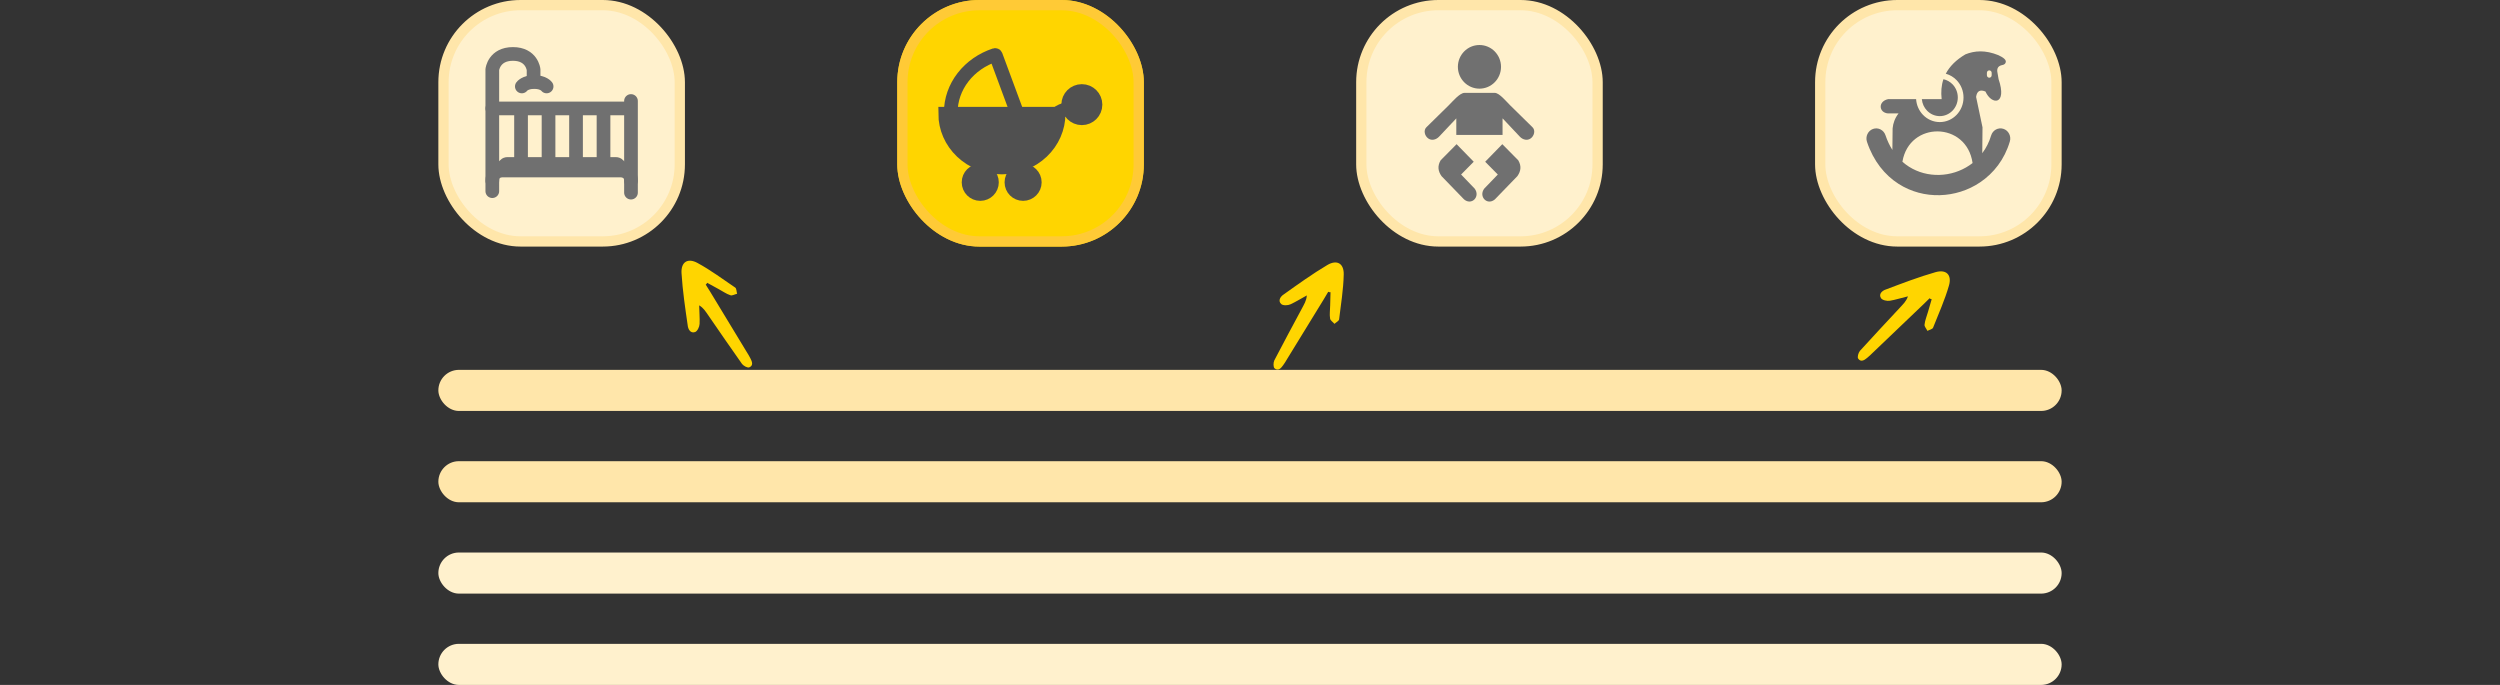 <svg width="365" height="100" viewBox="0 0 365 100" fill="none" xmlns="http://www.w3.org/2000/svg">
<rect x="0" y="0" width="365" height="100" fill="#333333" stroke="none"/>
<rect x="64.75" y="0.75" width="34.5" height="34.5" rx="11.25" fill="#FFF1CD"/>
<rect x="64.75" y="0.75" width="34.5" height="34.5" rx="11.25" stroke="#FFE6AA" stroke-width="1.5"/>
<path d="M74.102 23.5H89.899C90.153 23.5 90.383 23.595 90.56 23.75H73.442C73.618 23.595 73.849 23.5 74.102 23.5Z" fill="#707070" stroke="#707070" stroke-width="1.125"/>
<path d="M71.876 27.909V10.157C71.876 10.157 72.117 7.876 74.889 7.876C77.661 7.876 77.902 10.157 77.902 10.157V11.902" stroke="#707070" stroke-width="2" stroke-linecap="round"/>
<path d="M71.878 15.831L91.946 15.831" stroke="#707070" stroke-width="2" stroke-linecap="round"/>
<path d="M71.876 26.399C71.876 24.769 73.443 24.894 73.443 24.894H90.678C90.678 24.894 92.124 24.894 92.124 26.399" stroke="#707070" stroke-width="2" stroke-linecap="round"/>
<path d="M92.124 28.124L92.124 14.746" stroke="#707070" stroke-width="2" stroke-linecap="round"/>
<path d="M76.189 12.621C76.189 12.621 76.641 11.975 77.997 11.975C79.353 11.975 79.805 12.621 79.805 12.621" stroke="#707070" stroke-width="2" stroke-linecap="round"/>
<path d="M76.072 24.508L76.072 16.192" stroke="#707070" stroke-width="2"/>
<path d="M80.086 24.508L80.086 16.192" stroke="#707070" stroke-width="2"/>
<path d="M84.1 24.508L84.1 16.192" stroke="#707070" stroke-width="2"/>
<path d="M88.113 24.508L88.113 16.192" stroke="#707070" stroke-width="2"/>
<rect x="131" width="36" height="36" rx="12" fill="#FFD500"/>
<rect x="131.75" y="0.75" width="34.5" height="34.5" rx="11.25" stroke="#FFC93C" stroke-opacity="0.9" stroke-width="1.5"/>
<path d="M154.558 16.605C154.558 18.686 153.686 20.682 152.133 22.153C150.58 23.625 148.475 24.452 146.279 24.452C144.083 24.452 141.977 23.625 140.425 22.153C138.872 20.682 138 18.686 138 16.605L154.558 16.605Z" fill="#505050" stroke="#505050" stroke-width="2"/>
<path d="M138.812 16.422C138.813 14.575 139.441 12.774 140.613 11.266C141.766 9.782 143.388 8.653 145.263 8.03C145.314 8.013 145.369 8.04 145.388 8.09L148.638 16.867" stroke="#505050" stroke-width="2"/>
<path d="M144.823 26.619C144.823 27.561 144.059 28.325 143.117 28.325C142.175 28.325 141.411 27.561 141.411 26.619C141.411 25.677 142.175 24.913 143.117 24.913C144.059 24.913 144.823 25.677 144.823 26.619Z" fill="#505050" stroke="#505050" stroke-width="2"/>
<path d="M159.941 15.277C159.941 16.376 159.05 17.267 157.95 17.267C156.851 17.267 155.96 16.376 155.96 15.277C155.96 14.177 156.851 13.286 157.95 13.286C159.05 13.286 159.941 14.177 159.941 15.277Z" fill="#505050" stroke="#505050" stroke-width="2"/>
<path d="M154.22 16.753C154.284 16.653 154.398 16.457 155.029 16.16C155.367 16.001 155.676 15.923 156 15.863" stroke="#505050" stroke-width="2"/>
<path d="M151.08 26.619C151.08 27.561 150.316 28.325 149.374 28.325C148.432 28.325 147.668 27.561 147.668 26.619C147.668 25.677 148.432 24.913 149.374 24.913C150.316 24.913 151.08 25.677 151.08 26.619Z" fill="#505050" stroke="#505050" stroke-width="2"/>
<rect x="198.75" y="0.75" width="34.5" height="34.5" rx="11.25" fill="#FFF1CD"/>
<rect x="198.75" y="0.75" width="34.5" height="34.5" rx="11.25" stroke="#FFE6AA" stroke-width="1.5"/>
<path fill-rule="evenodd" clip-rule="evenodd" d="M216 6.571C217.739 6.571 219.149 7.998 219.149 9.758C219.149 11.517 217.739 12.944 216 12.944C214.261 12.944 212.851 11.517 212.851 9.758C212.851 7.998 214.261 6.571 216 6.571ZM212.662 21.049L215.164 23.614L213.32 25.479L214.798 27.014L215.302 27.537C216.164 28.69 214.872 30.059 213.748 29.108L210.469 25.721C209.973 25.025 209.826 24.27 210.333 23.405L212.662 21.049ZM219.337 21.049L216.837 23.615L218.68 25.481L217.202 27.016L216.699 27.538C215.837 28.692 217.129 30.061 218.252 29.11L221.531 25.723C222.028 25.027 222.175 24.272 221.667 23.407L219.337 21.049ZM223.489 20.204C222.976 20.578 222.322 20.405 221.886 19.942L219.373 17.276V19.702H212.62V17.284L210.114 19.942C209.679 20.405 209.022 20.578 208.511 20.204C207.998 19.83 207.8 19.027 208.252 18.582L211.552 15.338C212.089 14.81 213.122 13.56 213.818 13.56H218.239C218.892 13.56 219.903 14.8 220.447 15.338L223.747 18.582C224.201 19.027 224 19.83 223.489 20.204Z" fill="#707070"/>
<rect x="265.75" y="0.75" width="34.5" height="34.5" rx="11.25" fill="#FFF1CD"/>
<rect x="265.75" y="0.75" width="34.5" height="34.5" rx="11.25" stroke="#FFE6AA" stroke-width="1.5"/>
<path fill-rule="evenodd" clip-rule="evenodd" d="M291.601 10.435L291.792 11.552C293.088 15.354 290.786 15.393 289.877 13.362C289.118 13.05 288.633 13.255 288.511 14.154L289.446 18.593L289.41 22.368C289.967 21.628 290.412 20.767 290.702 19.789C290.935 19.007 291.734 18.568 292.49 18.808C293.245 19.049 293.669 19.877 293.436 20.659C292.661 23.277 291.078 25.287 289.101 26.619C287.351 27.799 285.29 28.441 283.212 28.496C281.131 28.553 279.026 28.017 277.19 26.844C275.191 25.565 273.525 23.537 272.578 20.703C272.322 19.932 272.718 19.09 273.463 18.825C274.208 18.559 275.022 18.97 275.278 19.741C275.546 20.544 275.888 21.259 276.288 21.889L276.322 18.741C276.394 17.982 276.654 17.25 277.185 16.56H275.652C274.302 16.454 274.152 14.809 275.652 14.478H279.752C279.81 15.371 280.184 16.176 280.758 16.772C281.385 17.422 282.252 17.823 283.209 17.823C284.166 17.823 285.032 17.422 285.659 16.772C286.286 16.123 286.674 15.226 286.674 14.236C286.674 13.245 286.286 12.348 285.659 11.699C285.23 11.255 284.69 10.927 284.085 10.763C284.641 9.701 285.57 8.751 286.956 7.932C288.308 7.395 289.844 7.276 291.77 8.056C292.531 8.41 292.96 8.766 292.828 9.119C292.702 9.463 292.462 9.454 292.199 9.53C291.784 9.65 291.553 9.924 291.601 10.435ZM287.997 23.804C287.131 17.705 278.742 17.645 277.752 23.617C278.051 23.882 278.366 24.117 278.691 24.326C280.037 25.188 281.594 25.579 283.144 25.538C284.697 25.497 286.235 25.016 287.542 24.135C287.698 24.031 287.85 23.921 287.997 23.804ZM280.589 14.476H283.482C283.363 13.447 283.434 12.472 283.74 11.566C284.253 11.676 284.711 11.939 285.068 12.307C285.543 12.799 285.839 13.48 285.839 14.232C285.839 14.984 285.545 15.665 285.068 16.157C284.593 16.648 283.935 16.955 283.209 16.955C282.483 16.955 281.825 16.65 281.35 16.157C280.926 15.72 280.646 15.132 280.589 14.476ZM290.436 10.275C290.627 10.275 290.784 10.437 290.784 10.636V10.986C290.784 11.184 290.627 11.347 290.436 11.347C290.244 11.347 290.087 11.184 290.087 10.986V10.636C290.087 10.435 290.242 10.275 290.436 10.275Z" fill="#707070"/>
<rect x="64" y="54" width="237" height="6" rx="3" fill="#FFE6AA"/>
<rect x="64" y="67.333" width="237" height="6" rx="3" fill="#FFE6AA"/>
<rect x="64" y="80.667" width="237" height="6" rx="3" fill="#FFF1CD"/>
<rect x="64" y="94" width="237" height="6" rx="3" fill="#FFF1CD"/>
<g clip-path="url(#clip0_3590_32851)">
<path d="M103.035 41.553C103.241 41.882 103.467 42.243 103.674 42.572C105.454 45.484 107.222 48.449 109.003 51.361C109.209 51.69 109.395 51.985 109.567 52.335C109.802 52.783 110.031 53.372 109.398 53.632C109.142 53.746 108.564 53.422 108.345 53.148C106.685 50.801 105.079 48.466 103.453 46.099C103.069 45.561 102.752 44.982 102.079 44.58C102.088 45.49 102.185 46.391 102.14 47.289C102.124 47.711 101.827 48.356 101.483 48.48C100.796 48.727 100.451 48.028 100.405 47.508C100.041 44.989 99.657 42.437 99.502 39.878C99.411 38.241 100.419 37.609 101.853 38.403C103.77 39.444 105.534 40.763 107.325 41.975C107.549 42.108 107.52 42.584 107.618 42.889C107.287 42.959 106.884 43.212 106.626 43.1C106.043 42.916 105.512 42.517 104.954 42.226C104.377 41.902 103.799 41.578 103.241 41.286C103.215 41.394 103.135 41.49 103.035 41.553Z" fill="#FFD500"/>
</g>
<g clip-path="url(#clip1_3590_32851)">
<path d="M193.923 42.597C193.725 42.93 193.508 43.297 193.31 43.631C191.536 46.547 189.708 49.476 187.934 52.392C187.737 52.726 187.559 53.026 187.327 53.339C187.036 53.753 186.617 54.226 186.096 53.782C185.877 53.608 185.901 52.945 186.045 52.625C187.372 50.075 188.713 47.579 190.073 45.049C190.375 44.462 190.746 43.915 190.794 43.132C189.99 43.557 189.233 44.055 188.414 44.427C188.032 44.606 187.322 44.636 187.055 44.387C186.52 43.89 186.984 43.263 187.426 42.984C189.499 41.508 191.592 39.998 193.796 38.689C195.209 37.859 196.233 38.465 196.183 40.104C196.136 42.285 195.77 44.457 195.512 46.604C195.496 46.864 195.059 47.057 194.833 47.283C194.619 47.021 194.21 46.779 194.192 46.498C194.088 45.895 194.2 45.24 194.204 44.611C194.228 43.949 194.251 43.287 194.255 42.658C194.147 42.684 194.025 42.657 193.923 42.597Z" fill="#FFD500"/>
</g>
<g clip-path="url(#clip2_3590_32851)">
<path d="M281.72 43.545C281.444 43.817 281.14 44.117 280.864 44.389C278.405 46.756 275.891 49.122 273.432 51.489C273.155 51.761 272.907 52.006 272.602 52.25C272.216 52.576 271.69 52.926 271.3 52.365C271.133 52.14 271.324 51.505 271.545 51.232C273.478 49.105 275.412 47.033 277.373 44.934C277.814 44.443 278.312 44.009 278.559 43.265C277.672 43.47 276.814 43.759 275.927 43.909C275.512 43.985 274.818 43.833 274.623 43.525C274.232 42.907 274.841 42.42 275.339 42.263C277.72 41.364 280.129 40.438 282.594 39.734C284.173 39.292 285.007 40.139 284.542 41.711C283.939 43.808 283.032 45.815 282.235 47.825C282.153 48.073 281.681 48.147 281.405 48.309C281.265 48.001 280.931 47.662 280.986 47.386C281.039 46.777 281.314 46.172 281.478 45.565C281.67 44.93 281.862 44.296 282.026 43.689C281.915 43.687 281.804 43.63 281.72 43.545Z" fill="#FFD500"/>
</g>
<defs>
<clipPath id="clip0_3590_32851">
<rect width="9" height="18" fill="white" transform="translate(113.191 51.268) rotate(147.887)"/>
</clipPath>
<clipPath id="clip1_3590_32851">
<rect width="9" height="18" fill="white" transform="translate(189.935 56.073) rotate(-149.35)"/>
</clipPath>
<clipPath id="clip2_3590_32851">
<rect width="9" height="18" fill="white" transform="translate(274.427 55.559) rotate(-134.574)"/>
</clipPath>
</defs>
</svg>
